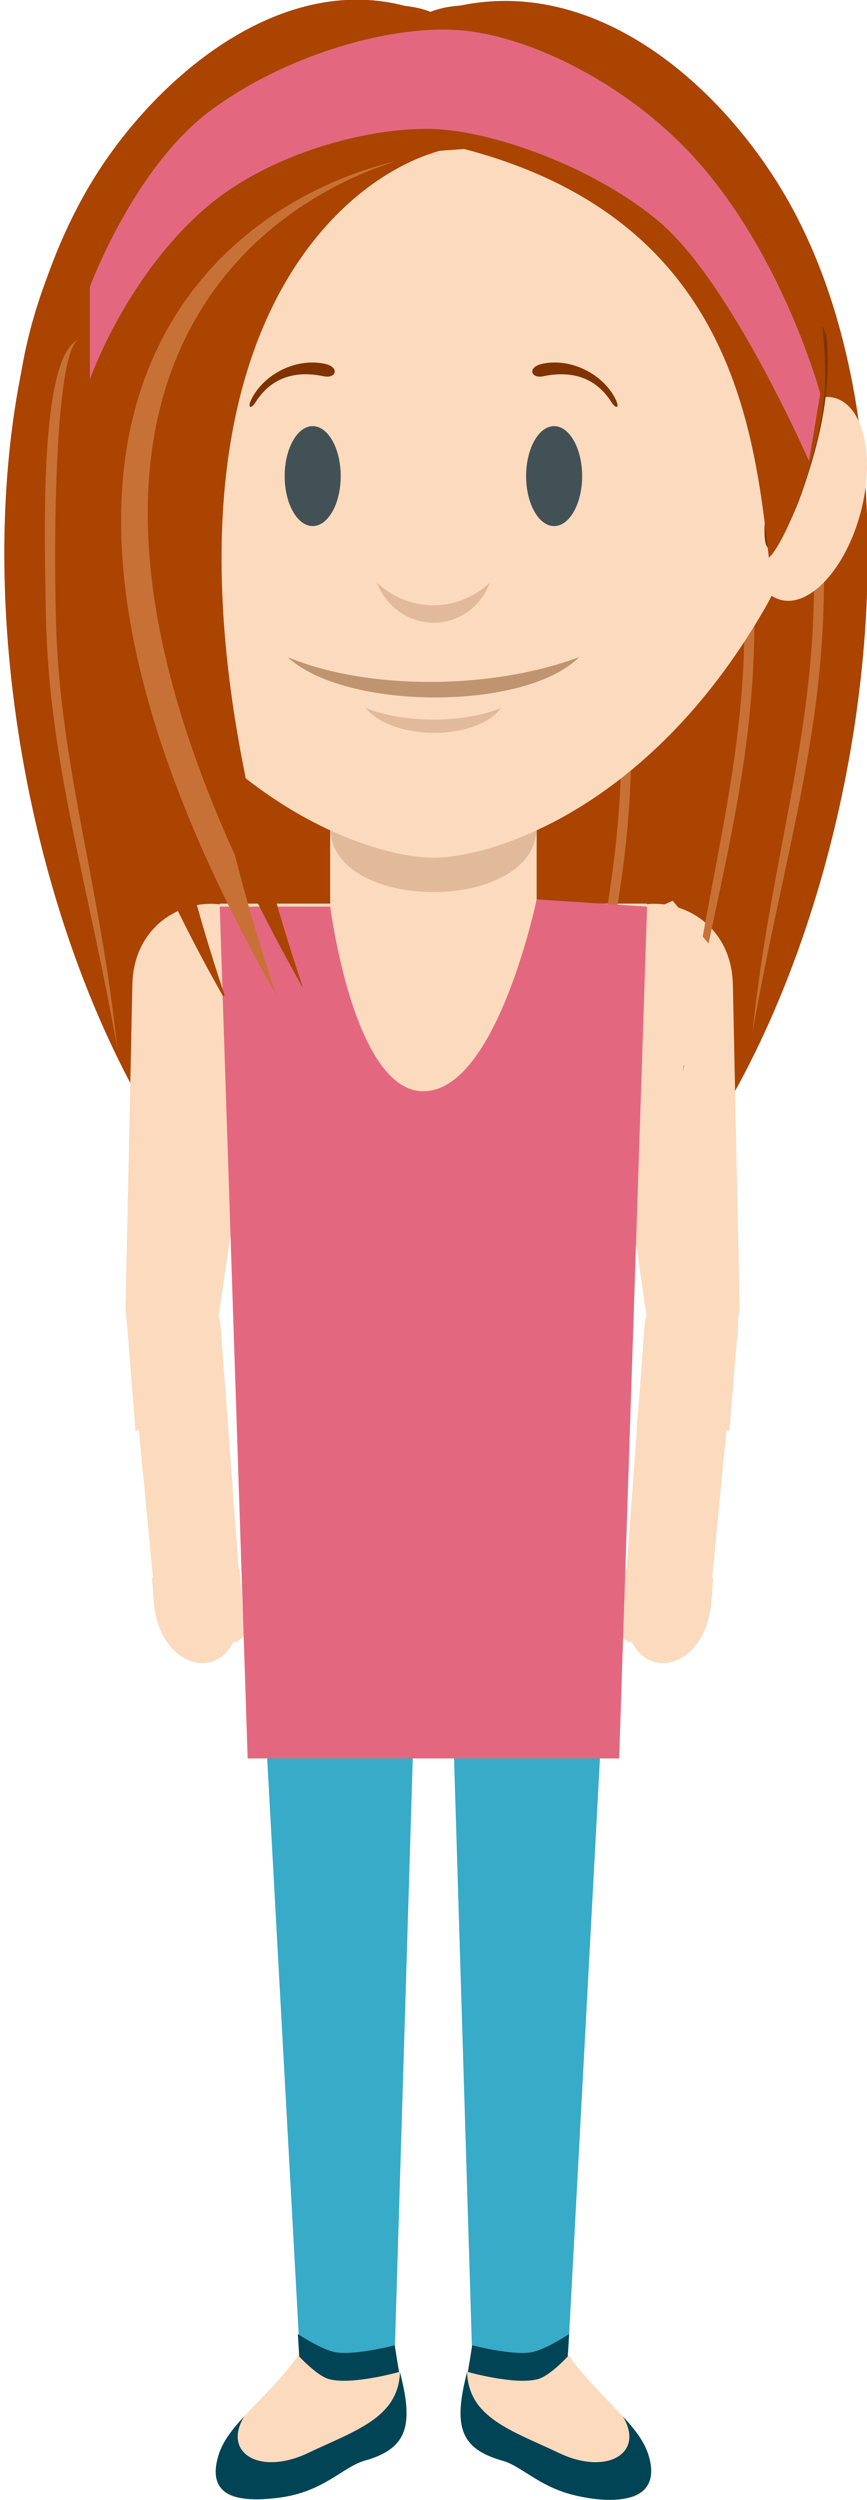 <?xml version="1.0" encoding="UTF-8" standalone="no"?>
<!-- Created with Inkscape (http://www.inkscape.org/) -->

<svg
   xmlns:dc="http://purl.org/dc/elements/1.1/"
   xmlns:cc="http://creativecommons.org/ns#"
   xmlns:rdf="http://www.w3.org/1999/02/22-rdf-syntax-ns#"
   xmlns:svg="http://www.w3.org/2000/svg"
   xmlns="http://www.w3.org/2000/svg"
   xmlns:sodipodi="http://sodipodi.sourceforge.net/DTD/sodipodi-0.dtd"
   xmlns:inkscape="http://www.inkscape.org/namespaces/inkscape"
   width="31.109mm"
   height="89.602mm"
   viewBox="0 0 110.229 317.487"
   id="svg12295"
   version="1.1"
   inkscape:version="0.91 r13725"
   sodipodi:docname="ines.svg"
   inkscape:export-filename="/home/piccolina/Escritorio/fundacion/cerebro/quien-soy/belen.png"
   inkscape:export-xdpi="90"
   inkscape:export-ydpi="90">
  <defs
     id="defs12297" />
  <sodipodi:namedview
     id="base"
     pagecolor="#ffffff"
     bordercolor="#666666"
     borderopacity="1.0"
     inkscape:pageopacity="0.0"
     inkscape:pageshadow="2"
     inkscape:zoom="3.959798"
     inkscape:cx="131.34089"
     inkscape:cy="27.077299"
     inkscape:document-units="px"
     inkscape:current-layer="layer1"
     showgrid="false"
     fit-margin-top="0"
     fit-margin-left="0"
     fit-margin-right="0"
     fit-margin-bottom="0"
     inkscape:window-width="1366"
     inkscape:window-height="710"
     inkscape:window-x="0"
     inkscape:window-y="25"
     inkscape:window-maximized="1" />
  <g
     inkscape:label="Capa 1"
     inkscape:groupmode="layer"
     id="layer1"
     transform="translate(-344.885,-216.476)">
    <g
       id="g176"
       transform="matrix(1.25,0,0,-1.25,375.269,416.28)">
      <path
         d="m 0,0 -1.891,25.454 c -1.634,6.744 -10.373,5.938 -9.096,-2.424 L -8.677,-1.223 0,0 Z"
         style="fill:#fcdabe;fill-opacity:1;fill-rule:evenodd;stroke:none"
         id="path178"
         inkscape:connector-curvature="0" />
    </g>
    <g
       id="g180"
       transform="matrix(1.25,0,0,-1.25,424.501,416.28)">
      <path
         d="m 0,0 1.891,25.454 c 1.636,6.744 10.463,6.593 9.185,-1.768 L 8.677,-1.223 0,0 Z"
         style="fill:#fcdabe;fill-opacity:1;fill-rule:evenodd;stroke:none"
         id="path182"
         inkscape:connector-curvature="0" />
    </g>
    <g
       id="g184"
       transform="matrix(1.25,0,0,-1.468,399.508,218.284)"
       style="fill:#aa4400;fill-opacity:1">
      <path
         d="m 0,0 c -13.678,4.808 -27.617,-5.024 -34.352,-14.482 -22.28,-31.289 0.191,-99.03 34.735,-99.03 33.892,0 56.878,64.701 36.524,96.701 C 30.243,-6.335 15.881,4.808 0,0"
         style="fill:#aa4400;fill-opacity:1;fill-rule:evenodd;stroke:none"
         id="path186"
         inkscape:connector-curvature="0"
         sodipodi:nodetypes="ccscc" />
    </g>
    <g
       id="g188"
       transform="matrix(1.25,0,0,-1.25,379.069,340.187)"
       style="fill:#fcdabe;fill-opacity:1">
      <path
         d="m 0,0 -5.284,-35.936 c -0.644,-4.383 -9.376,-1.982 -9.292,2.069 l 0.691,32.788 C -13.664,9.472 1.457,9.906 0,0"
         style="fill:#fcdabe;fill-opacity:1;fill-rule:evenodd;stroke:none"
         id="path190"
         inkscape:connector-curvature="0" />
    </g>
    <g
       id="g192"
       transform="matrix(1.25,0,0,-1.25,420.701,340.187)">
      <path
         d="m 0,0 5.284,-35.936 c 0.644,-4.383 9.376,-1.982 9.292,2.07 L 13.887,-1.079 C 13.665,9.471 -1.457,9.906 0,0"
         style="fill:#fcdabe;fill-opacity:1;fill-rule:evenodd;stroke:none"
         id="path194"
         inkscape:connector-curvature="0" />
    </g>
    <g
       id="g196"
       transform="matrix(1.25,0,0,-1.25,427.154,331.238)">
      <path
         d="m 0,0 -8.326,-62.257 -13.705,0 -14.2,0 L -43.465,0 0,0 Z"
         style="fill:#fcdabe;fill-opacity:1;fill-rule:evenodd;stroke:none"
         id="path198"
         inkscape:connector-curvature="0" />
    </g>
    <g
       id="g200"
       transform="matrix(1.25,0,0,-1.25,382.992,515.345)">
      <path
         d="m 0,0 c -3.09,-4.474 -7.206,-7.048 -8.235,-10.275 -0.581,-1.826 -0.148,-4.133 1.706,-4.363 7.978,-0.987 10.297,2.933 13.139,3.729 C 11.522,-9.531 11.647,-6.706 9.661,0 7.673,6.706 2.487,4.185 0,0"
         style="fill:#fcdabe;fill-opacity:1;fill-rule:evenodd;stroke:none"
         id="path202"
         inkscape:connector-curvature="0" />
    </g>
    <g
       id="g204"
       transform="matrix(1.25,0,0,-1.25,377.17,409.059)"
       style="fill:#37abc8;fill-opacity:1">
      <path
         d="M 0,0 36.508,0 31.958,-84.992 22.19,-85.028 l -1.965,64.67 c -0.155,5.128 -3.786,5.158 -3.942,0 l -1.964,-64.67 -9.661,0 z"
         style="fill:#37abc8;fill-opacity:1;fill-rule:evenodd;stroke:none"
         id="path206"
         inkscape:connector-curvature="0"
         sodipodi:nodetypes="ccccccccc" />
    </g>
    <g
       id="g208"
       transform="matrix(1.25,0,0,-1.25,425.42,415.323)">
      <path
         d="m 0,0 0,0 c -0.352,0.237 -0.793,-0.239 -0.825,-0.656 l -0.46,-6.162 c -0.032,-0.417 0.369,-0.624 0.721,-0.861 l 0,-10e-4 c 0.353,-0.237 0.793,0.239 0.825,0.657 l 0.46,6.161 C 0.753,-0.445 0.424,-0.056 0,0"
         style="fill:#fcdabe;fill-opacity:1;fill-rule:evenodd;stroke:none"
         id="path210"
         inkscape:connector-curvature="0" />
    </g>
    <g
       id="g212"
       transform="matrix(1.25,0,0,-1.25,424.369,418.617)">
      <path
         d="M 0,0 0.202,2.65 8.956,1.39 8.755,-1.26 C 7.907,-9.239 -0.993,-9.688 0,0"
         style="fill:#fcdabe;fill-opacity:1;fill-rule:evenodd;stroke:none"
         id="path214"
         inkscape:connector-curvature="0" />
    </g>
    <g
       id="g216"
       transform="matrix(1.25,0,0,-1.25,399.987,289.062)">
      <path
         d="m 0,0 0,0 c 5.778,0 10.504,-4.726 10.504,-10.503 l 0,-22.805 c 0,-5.777 -4.726,-10.503 -10.504,-10.503 -5.776,0 -10.502,4.726 -10.502,10.503 l 0,22.805 C -10.502,-4.726 -5.776,0 0,0"
         style="fill:#fcdabe;fill-opacity:1;fill-rule:evenodd;stroke:none"
         id="path218"
         inkscape:connector-curvature="0" />
    </g>
    <g
       id="g220"
       transform="matrix(1.25,0,0,-1.25,413.116,321.548)">
      <path
         d="M 0,0 0,0 C 0,-8.77 -21.005,-8.77 -21.005,0 -21.005,8.769 0,8.769 0,0"
         style="fill:#e0ba9b;fill-opacity:1;fill-rule:evenodd;stroke:none"
         id="path222"
         inkscape:connector-curvature="0" />
    </g>
    <path
       d="m 436.402,262.653 c 5.111,1.572 4.602,23.264 4.371,35.029 -0.364,18.592 -5.283,33.654 -9.071,55.043 2.179,-20.802 7.244,-35.699 7.777,-53.817 0.357,-12.123 0.056,-35.765 -3.078,-36.256 z"
       style="fill:#c87137;fill-opacity:1;fill-rule:evenodd;stroke:none"
       id="path322-5-3-5"
       inkscape:connector-curvature="0"
       sodipodi:nodetypes="cacac" />
    <path
       d="m 420.745,278.31 c 5.111,1.572 4.602,23.264 4.371,35.029 -0.364,18.592 -5.283,33.654 -9.071,55.043 2.179,-20.802 7.244,-35.699 7.777,-53.817 0.357,-12.123 0.056,-35.765 -3.078,-36.256 z"
       style="fill:#c87137;fill-opacity:1;fill-rule:evenodd;stroke:none"
       id="path322-5-3-6"
       inkscape:connector-curvature="0"
       sodipodi:nodetypes="cacac" />
    <g
       id="g224"
       transform="matrix(1.25,0,0,-1.25,399.987,221.035)">
      <path
         d="M 0,0 C -45.955,0 -42.435,-43.08 -33.667,-58.237 -21.701,-78.922 -5.608,-83.499 0,-83.499 c 5.61,0 21.703,4.577 33.669,25.262 C 42.437,-43.08 45.956,0 0,0"
         style="fill:#fcdabe;fill-opacity:1;fill-rule:evenodd;stroke:none"
         id="path226"
         inkscape:connector-curvature="0" />
    </g>
    <g
       id="g228"
       transform="matrix(1.25,0,0,-1.25,374.35,415.324)">
      <path
         d="m 0,0 0.002,0.001 c 0.351,0.238 0.791,-0.239 0.823,-0.656 l 0.46,-6.162 C 1.317,-7.234 0.916,-7.441 0.564,-7.678 l 0,-0.001 c -0.353,-0.237 -0.793,0.239 -0.825,0.657 l -0.46,6.161 C -0.752,-0.444 -0.424,-0.056 0,0"
         style="fill:#fcdabe;fill-opacity:1;fill-rule:evenodd;stroke:none"
         id="path230"
         inkscape:connector-curvature="0" />
    </g>
    <g
       id="g232"
       transform="matrix(1.25,0,0,-1.25,375.401,418.617)">
      <path
         d="M 0,0 -0.2,2.65 -8.956,1.39 -8.755,-1.26 C -7.907,-9.239 0.993,-9.689 0,0"
         style="fill:#fcdabe;fill-opacity:1;fill-rule:evenodd;stroke:none"
         id="path234"
         inkscape:connector-curvature="0" />
    </g>
    <g
       id="g236"
       transform="matrix(1.25,0,0,-1.25,437.908,339.804)">
      <path
         d="m 0,0 0.256,-7.821 -9.868,-3.393 -2.47,-44.19 -36.508,0 -2.432,43.535 -10.08,3.607 8.145,14.306 C -35.104,0.611 -30.276,-3.861 -6,7.143"
         style="fill:#fcdabe;fill-opacity:1;fill-rule:evenodd;stroke:none"
         id="path238"
         inkscape:connector-curvature="0"
         sodipodi:nodetypes="ccccccccc" />
    </g>
    <g
       id="g240"
       transform="matrix(1.25,0,0,-1.25,376.372,394.785)"
       style="fill:#e3687f;fill-opacity:1" />
    <g
       id="g244"
       transform="matrix(1.25,0,0,-1.25,417.008,515.345)">
      <path
         d="m 0,0 c 3.092,-4.474 7.208,-7.048 8.237,-10.275 0.581,-1.826 0.148,-4.133 -1.706,-4.363 -7.979,-0.987 -10.298,2.933 -13.139,3.729 -4.912,1.378 -4.894,4.882 -2.908,11.588 C -2.278,-0.83 -3.664,-0.458 0,0"
         style="fill:#fcdabe;fill-opacity:1;fill-rule:evenodd;stroke:none"
         id="path246"
         inkscape:connector-curvature="0"
         sodipodi:nodetypes="cccccc" />
    </g>
    <path
       d="m 445.241,257.602 c 5.111,1.572 4.602,23.264 4.371,35.029 -0.364,18.592 -5.283,33.654 -9.071,55.043 2.179,-20.802 7.244,-35.699 7.777,-53.817 0.357,-12.123 0.056,-35.765 -3.078,-36.256 z"
       style="fill:#c87137;fill-opacity:1;fill-rule:evenodd;stroke:none"
       id="path322-5-3"
       inkscape:connector-curvature="0"
       sodipodi:nodetypes="cacac" />
    <g
       id="g252"
       transform="matrix(1.25,0,0,-1.25,450.926,266.993)">
      <path
         d="M 0,0 C -2.988,0.742 -6.619,-3.255 -8.109,-8.928 -9.6,-14.6 -8.385,-19.8 -5.395,-20.542 c 2.988,-0.743 6.619,3.255 8.109,8.928 C 4.205,-5.942 2.99,-0.742 0,0"
         style="fill:#fcdabe;fill-opacity:1;fill-rule:evenodd;stroke:none"
         id="path254"
         inkscape:connector-curvature="0" />
    </g>
    <g
       id="g256"
       transform="matrix(1.25,0,0,-1.25,415.335,283.289)">
      <path
         d="m 0,0 c 1.569,0 2.85,2.28 2.85,5.077 0,2.797 -1.281,5.078 -2.85,5.078 -1.569,0 -2.85,-2.281 -2.85,-5.078 C -2.85,2.28 -1.569,0 0,0"
         style="fill:#425156;fill-opacity:1;fill-rule:evenodd;stroke:none"
         id="path258"
         inkscape:connector-curvature="0" />
    </g>
    <g
       id="g260"
       transform="matrix(1.25,0,0,-1.25,384.641,283.289)">
      <path
         d="m 0,0 c 1.569,0 2.85,2.28 2.85,5.077 0,2.797 -1.281,5.078 -2.85,5.078 -1.569,0 -2.851,-2.281 -2.851,-5.078 C -2.851,2.28 -1.569,0 0,0"
         style="fill:#425156;fill-opacity:1;fill-rule:evenodd;stroke:none"
         id="path262"
         inkscape:connector-curvature="0" />
    </g>
    <g
       id="g264"
       transform="matrix(1.25,0,0,-1.25,418.522,299.93)">
      <path
         d="M 0,0 C -5.526,-5.502 -23.795,-5.431 -29.655,0 -21.523,-3.389 -8.977,-3.339 0,0"
         style="fill:#bf9470;fill-opacity:1;fill-rule:evenodd;stroke:none"
         id="path266"
         inkscape:connector-curvature="0" />
    </g>
    <g
       id="g268"
       transform="matrix(1.25,0,0,-1.25,407.193,290.467)">
      <path
         d="M 0,0 C -2.212,-5.484 -9.317,-5.388 -11.529,0 -8.29,-2.995 -3.414,-3.135 0,0"
         style="fill:#e0ba9b;fill-opacity:1;fill-rule:evenodd;stroke:none"
         id="path270"
         inkscape:connector-curvature="0" />
    </g>
    <g
       id="g272"
       transform="matrix(1.25,0,0,-1.25,365.439,256.097)"
       style="fill:#803300;fill-opacity:1">
      <path
         d="m 0,0 c -6.959,-6.098 -6.52,-14.909 -6.048,-21.018 0.474,-6.109 -2.215,-1.798 -3.861,2.992 -1.645,4.79 -2.819,9.617 -2.448,15.023 C -11.989,2.403 3.319,11.057 0,0"
         style="fill:#803300;fill-opacity:1;fill-rule:evenodd;stroke:none"
         id="path274"
         inkscape:connector-curvature="0" />
    </g>
    <g
       id="g276"
       transform="matrix(1.25,0,0,-1.25,434.589,256.097)"
       style="fill:#803300;fill-opacity:1">
      <path
         d="m 0,0 c 6.959,-6.098 6.522,-14.909 6.048,-21.018 -0.472,-6.109 2.217,-1.798 3.861,2.992 1.647,4.79 2.819,9.617 2.45,15.023 C 11.991,2.403 -3.318,11.057 0,0"
         style="fill:#803300;fill-opacity:1;fill-rule:evenodd;stroke:none"
         id="path278"
         inkscape:connector-curvature="0" />
    </g>
    <g
       id="g280"
       transform="matrix(1.25,0,0,-1.25,375.938,523.349)"
       style="fill:#004455">
      <path
         d="m 0,0 c -1.201,-1.3 -2.163,-2.529 -2.591,-3.872 -1.503,-4.717 2.698,-4.841 6.13,-4.398 4.576,0.59 6.485,3.14 8.715,3.764 4.412,1.239 4.962,3.644 3.587,8.982 C 15.652,-0.181 11.296,-1.447 6.46,-3.741 1.623,-6.036 -2.276,-3.764 0,0"
         style="fill:#004455;fill-opacity:1;fill-rule:evenodd;stroke:none"
         id="path282"
         inkscape:connector-curvature="0" />
    </g>
    <g
       id="g284"
       transform="matrix(1.25,0,0,-1.25,424.067,523.349)"
       style="fill:#004455">
      <path
         d="m 0,0 c 1.201,-1.3 2.163,-2.529 2.591,-3.872 1.72,-5.4 -4.411,-4.992 -7.877,-4.053 -3.36,0.911 -5.044,2.881 -6.966,3.419 -4.412,1.239 -4.964,3.644 -3.589,8.982 0.189,-4.657 4.545,-5.923 9.381,-8.217 C -1.623,-6.036 2.276,-3.764 0,0"
         style="fill:#004455;fill-opacity:1;fill-rule:evenodd;stroke:none"
         id="path286"
         inkscape:connector-curvature="0" />
    </g>
    <g
       id="g288"
       transform="matrix(1.25,0,0,-1.25,408.598,306.395)">
      <path
         d="M 0,0 C -2.566,-3.388 -11.055,-3.335 -13.776,0 -9.806,-1.571 -3.969,-1.577 0,0"
         style="fill:#e0ba9b;fill-opacity:1;fill-rule:evenodd;stroke:none"
         id="path290"
         inkscape:connector-curvature="0" />
    </g>
    <g
       id="g292"
       transform="matrix(1.25,0,0,-1.25,413.729,262.705)"
       style="fill:#803300;fill-opacity:1">
      <path
         d="m 0,0 c 2.795,0.658 6.007,-0.865 7.383,-3.288 0.691,-1.214 0.22,-1.36 -0.249,-0.617 -1.82,2.886 -4.548,3.162 -6.959,2.66 C -1.1,-1.51 -1.43,-0.336 0,0"
         style="fill:#803300;fill-opacity:1;fill-rule:evenodd;stroke:none"
         id="path294"
         inkscape:connector-curvature="0" />
    </g>
    <g
       id="g296"
       transform="matrix(1.25,0,0,-1.25,386.274,262.705)"
       style="fill:#803300;fill-opacity:1">
      <path
         d="m 0,0 c -2.795,0.658 -6.007,-0.865 -7.385,-3.288 -0.689,-1.214 -0.218,-1.36 0.251,-0.617 1.82,2.886 4.548,3.162 6.957,2.66 C 1.1,-1.51 1.43,-0.336 0,0"
         style="fill:#803300;fill-opacity:1;fill-rule:evenodd;stroke:none"
         id="path298"
         inkscape:connector-curvature="0" />
    </g>
    <g
       id="g300"
       transform="matrix(1.25,0,0,-1.25,373.862,397.327)"
       style="fill:#fcdabe;fill-opacity:1">
      <path
         d="m 0,0 -1.428,14.593 c -1.634,6.744 -10.128,4.143 -8.85,-4.218 L -9.405,-0.699 -0.002,0 0,0 Z"
         style="fill:#fcdabe;fill-opacity:1;fill-rule:evenodd;stroke:none"
         id="path302"
         inkscape:connector-curvature="0" />
    </g>
    <g
       id="g304"
       transform="matrix(1.25,0,0,-1.25,425.861,397.327)"
       style="fill:#fcdabe;fill-opacity:1">
      <path
         d="m 0,0 1.262,14.097 c 1.633,6.745 10.185,2.787 8.907,-5.573 L 9.405,-0.699 0,0 Z"
         style="fill:#fcdabe;fill-opacity:1;fill-rule:evenodd;stroke:none"
         id="path306"
         inkscape:connector-curvature="0" />
    </g>
    <g
       id="g308"
       transform="matrix(1.25,0,0,-2.128,372.822,331.617)">
      <path
         d="m 0,0 1.666,-29.819 1.174,-21.019 37.786,0 1.127,20.209 L 43.465,0 32.235,0.432 c 0,0 -4.114,-11.625 -11.683,-11.449 C 13.578,-10.855 11.239,0 11.239,0 Z"
         style="fill:#e3687f;fill-opacity:1;fill-rule:evenodd;stroke:none"
         id="path310"
         inkscape:connector-curvature="0"
         sodipodi:nodetypes="cccccccacc" />
    </g>
    <g
       id="g312"
       transform="matrix(1.33,0,0,-1.524,399.615,238.935)"
       style="fill:#aa4400;fill-opacity:1">
      <path
         d="m 3.229,2.32 c 25.475,-5.826 27.669,-23.098 29.122,-34.068 1.879,1.579 5.474,10.002 5.386,15.346 C 37.591,-7.499 34.689,-1.73 27.259,4.524 19.164,11.34 6.252,15.928 0,13.751 -6.252,15.928 -19.164,11.34 -27.259,4.524 c -7.43,-6.254 -12.231,-16.829 -12.377,-25.732 -0.088,-5.344 5.596,-11.447 7.475,-13.026 1.453,10.97 7.258,30.562 32.731,36.388"
         style="fill:#aa4400;fill-opacity:1;fill-rule:evenodd;stroke:none"
         id="path314"
         inkscape:connector-curvature="0"
         sodipodi:nodetypes="ccccccccc" />
    </g>
    <g
       id="g316"
       transform="matrix(1.25,0,0,-1.25,373.432,342.842)"
       style="fill:#aa4400">
      <path
         d="m 0,0 c -22.253,66.233 10.575,84.984 21.308,85.508 -17.892,-1.717 -57.722,-21.754 -21.451,-85.651"
         style="fill:#aa4400;fill-opacity:1;fill-rule:evenodd;stroke:none"
         id="path318"
         inkscape:connector-curvature="0"
         sodipodi:nodetypes="ccc" />
    </g>
    <g
       id="g320"
       transform="matrix(-1.25,0,0,-1.25,379.991,342.842)"
       style="fill:#c87137">
      <path
         d="M -16.808,85.508 C 1.084,83.791 36.272,63.897 -0.036,-0.071 22.182,66.09 -6.074,84.984 -16.808,85.508 Z"
         style="fill:#c87137;fill-opacity:1;fill-rule:evenodd;stroke:none"
         id="path322"
         inkscape:connector-curvature="0"
         sodipodi:nodetypes="ccc" />
    </g>
    <path
       style="fill:#004455;fill-opacity:1;fill-rule:evenodd;stroke:none;stroke-width:1px;stroke-linecap:butt;stroke-linejoin:miter;stroke-opacity:1"
       d="m 395.611,517.724 c 0,0 -6.051,1.707 -8.929,0.893 -1.512,-0.428 -3.75,-2.857 -3.75,-2.857 l -0.179,-2.857 c 0,0 3.062,2.028 4.821,2.321 2.483,0.414 7.5,-0.893 7.5,-0.893 z"
       id="path13145"
       inkscape:connector-curvature="0"
       sodipodi:nodetypes="caccacc" />
    <path
       style="fill:#004455;fill-opacity:1;fill-rule:evenodd;stroke:none;stroke-width:1px;stroke-linecap:butt;stroke-linejoin:miter;stroke-opacity:1"
       d="m 404.38,517.724 c 0,0 6.051,1.707 8.929,0.893 1.512,-0.428 3.75,-2.857 3.75,-2.857 l 0.179,-2.857 c 0,0 -3.062,2.028 -4.821,2.321 -2.483,0.414 -7.5,-0.893 -7.5,-0.893 z"
       id="path13145-3"
       inkscape:connector-curvature="0"
       sodipodi:nodetypes="caccacc" />
    <path
       d="m 404.389,235.009 c -22.365,2.146 -66.35,27.014 -20.966,106.974 -27.772,-82.702 7.548,-106.319 20.966,-106.974 z"
       style="fill:#aa4400;fill-opacity:1;fill-rule:evenodd;stroke:none"
       id="path322-6"
       inkscape:connector-curvature="0"
       sodipodi:nodetypes="ccc" />
    <path
       style="fill:#e3687f;fill-opacity:1;fill-rule:evenodd;stroke:none;stroke-width:1px;stroke-linecap:butt;stroke-linejoin:miter;stroke-opacity:1"
       d="m 447.743,275.035 c 0,0 -9.878,-22.603 -18.961,-30.325 -7.761,-6.598 -20.19,-11.324 -28.182,-11.818 -8.058,-0.498 -21.27,2.865 -29.496,9.931 -10.287,8.837 -14.79,21.855 -14.79,21.855 l 0,-11.786 c 0,0 5.56,-15.016 15.185,-22.255 9.585,-7.209 23.573,-11.285 32.672,-10.245 8.809,1.007 20.462,6.946 28.593,15.67 11.562,12.405 16.407,30.402 16.407,30.402 z"
       id="path13510"
       inkscape:connector-curvature="0"
       sodipodi:nodetypes="cassccssscc" />
    <g
       id="g320-7"
       transform="matrix(-0.658,0,0,-1.25,356.329,344.504)"
       style="fill:#c87137;fill-opacity:1">
      <path
         d="M 1.883,67.986 C 9.651,66.729 8.876,49.375 8.526,39.963 7.972,25.09 0.496,13.04 -5.26,-4.071 -1.948,12.57 5.75,24.488 6.56,38.982 c 0.542,9.699 0.085,28.612 -4.677,29.004 z"
         style="fill:#c87137;fill-opacity:1;fill-rule:evenodd;stroke:none"
         id="path322-5"
         inkscape:connector-curvature="0"
         sodipodi:nodetypes="cacac" />
    </g>
    <g
       id="g4269"
       transform="translate(-35.86,-38.386)">
      <path
         id="path4224"
         transform="translate(344.885,216.476)"
         d="m 186.072,299 c -3.476,-0.007 -10.357,1.205 -10.357,1.205 0,0 -0.617,2.092 -0.18,2.99 0.206,0.423 1.162,0.805 1.162,0.805 0,0 0.768,6.057 2.678,8.213 1.589,1.794 4.124,2.909 6.518,3.037 3.023,0.161 6.187,-0.703 8.594,-2.936 2.681,-2.488 3.27,-8.265 5.648,-8.494 2.185,-0.21 3.902,6.924 6.254,8.715 3.057,2.328 5.565,2.743 8.521,2.535 2.351,-0.166 4.898,-1.154 6.43,-2.945 1.788,-2.091 2.232,-7.947 2.232,-7.947 0,0 1.689,-0.36 1.605,-0.982 l -0.4,-2.99 c 0,0 -7.569,-1.247 -11.385,-1.205 -4.455,0.049 -8.802,1.679 -13.258,1.695 -4.721,0.017 -9.341,-1.685 -14.062,-1.695 z m -0.51,2.01 c 3.849,-0.05 8.346,0.848 10.529,2.504 0.093,1.973 -1.282,5.584 -3.271,7.408 -1.757,1.611 -4.392,2.507 -6.768,2.312 -2.095,-0.172 -4.418,-1.215 -5.555,-2.982 -1.461,-2.273 -1.187,-5.928 -0.525,-8.09 1.204,-0.752 3.28,-1.123 5.59,-1.152 z m 29.525,0 c 2.309,0.03 4.386,0.401 5.59,1.152 0.662,2.162 0.938,5.817 -0.523,8.09 -1.137,1.768 -3.46,2.811 -5.555,2.982 -2.376,0.195 -5.011,-0.701 -6.768,-2.312 -1.989,-1.824 -3.365,-5.436 -3.271,-7.408 2.183,-1.656 6.678,-2.554 10.527,-2.504 z"
         style="fill:#154f77;fill-opacity:1;fill-rule:evenodd;stroke:none;stroke-width:0.5;stroke-linecap:butt;stroke-linejoin:miter;stroke-miterlimit:4;stroke-dasharray:none;stroke-opacity:1"
         inkscape:connector-curvature="0" />
    </g>
  </g>
</svg>

